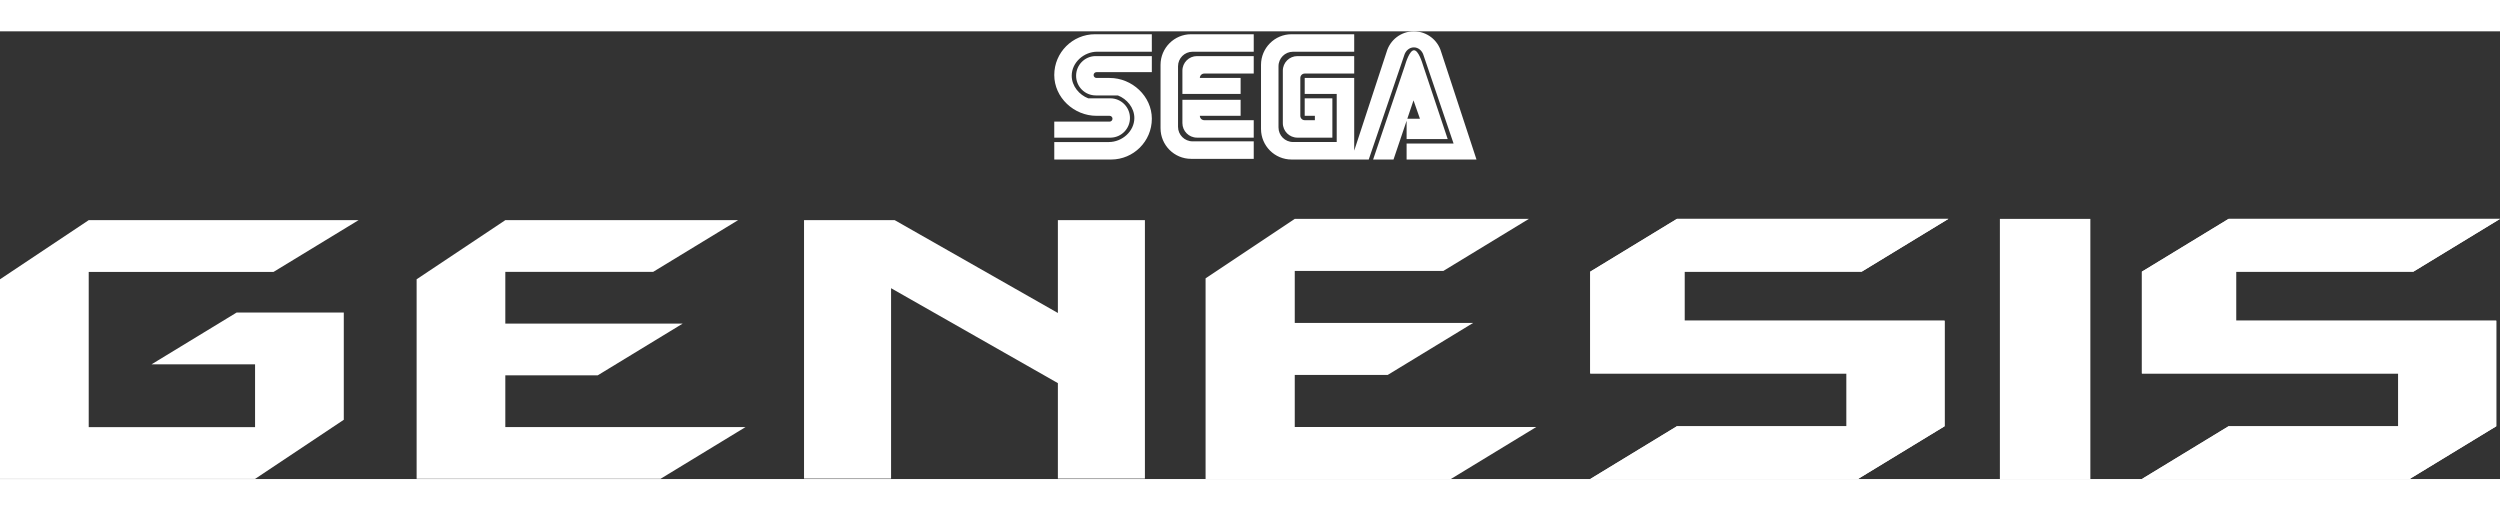 <?xml version="1.0" encoding="utf-8"?>
<svg version="1.1" id="Layer_1" x="0px" y="0px" width="568.929px" height="116.145px" viewBox="0 0 504.64 90.37" enable-background="new -1 -1 568.929 116.145" xmlns="http://www.w3.org/2000/svg">
  <rect x="0" y="0" width="504.64" height="90.37" fill="#333333" stroke="none"/>
  <g id="g3" transform="matrix(1, 0, 0, 1, -29.562, -9.321)">
    <path id="path16" d="M309.46,13.469l-7.131,21.726h3.521l7.146-20.979c0.26-0.959,1.043-1.659,1.963-1.659   c0.931,0,1.713,0.7,1.974,1.659l6.041,17.746h-9.479v3.232H327.6l-7.132-21.726c-0.684-2.396-2.893-4.146-5.51-4.146   C312.351,9.321,310.146,11.071,309.46,13.469z M313.638,26.961l1.248-3.706l1.301,3.706H313.638z M313.121,16.323l-6.387,18.872   h4.117l2.643-7.822v3.697h8.295l-4.926-14.747c-0.25-0.821-0.996-3.182-1.873-3.182C314.109,13.141,313.363,15.501,313.121,16.323   L313.121,16.323z M290.572,13.438h12.344v-3.53h-12.639c-3.408,0-6.172,2.771-6.172,6.18v12.936c0,3.409,2.764,6.172,6.172,6.172   h12.639V18.726h-9.992v3.234h6.461v9.702h-8.813c-1.627,0-2.936-1.315-2.936-2.938v-12.35   C287.634,14.755,288.945,13.438,290.572,13.438z M292.923,22.844v3.531h2.055v0.882h-2.055c-0.486,0-0.883-0.396-0.883-0.882   v-7.648c0-0.486,0.396-0.883,0.883-0.883h9.992V14.32h-11.461c-1.627,0-2.945,1.316-2.945,2.938v10.585   c0,1.622,1.318,2.938,2.945,2.938h7.055v-7.938L292.923,22.844L292.923,22.844z M270.292,13.438h12.344v-3.53h-12.641   c-3.408,0-6.17,2.771-6.17,6.18v12.792c0,3.408,2.762,6.179,6.17,6.179h12.641v-3.531h-12.344c-1.621,0-2.938-1.314-2.938-2.938   V16.376C267.354,14.755,268.671,13.438,270.292,13.438L270.292,13.438z M279.987,21.961v-3.234h-8.227   c0-0.486,0.395-0.883,0.883-0.883h9.992V14.32h-11.461c-1.621,0-2.936,1.316-2.936,2.938v4.703H279.987L279.987,21.961z    M279.987,23.14v3.234h-8.227c0,0.485,0.395,0.882,0.883,0.882h9.992v3.522h-11.461c-1.621,0-2.936-1.314-2.936-2.938v-4.703   L279.987,23.14L279.987,23.14z M249.784,27.547h-7.412v3.233h11.314h0.145c2.123-0.076,3.82-1.827,3.82-3.966   c0-2.189-1.773-3.972-3.965-3.972h-4.459c-1.803-0.686-3.334-2.474-3.334-4.559c0-2.679,2.467-4.848,5.145-4.848h11.027V9.907   h-11.469c-4.541,0-8.225,3.69-8.225,8.233c0,4.55,3.979,8.234,8.521,8.234v-0.038l0.023,0.038h2.625   c0.32,0,0.586,0.259,0.586,0.586c0,0.326-0.268,0.586-0.586,0.586H249.784L249.784,27.547z M254.646,17.554h7.42V14.32H250.75   h-0.152c-2.123,0.076-3.818,1.827-3.818,3.966c0,2.198,1.779,3.973,3.973,3.973h4.459c1.803,0.692,3.326,2.473,3.326,4.558   c0,2.68-2.465,4.849-5.146,4.849h-11.018v3.53h11.459c4.545,0,8.234-3.683,8.234-8.232c0-4.543-3.979-8.234-8.523-8.234v0.046   l-0.029-0.045h-2.619c-0.328,0-0.586-0.259-0.586-0.586c0-0.319,0.258-0.586,0.586-0.586L254.646,17.554L254.646,17.554z" style="fill-opacity: 1; fill: rgb(255, 255, 255);"/>
    <g id="g18" style="fill:#ffffff;fill-opacity:1">
      <polygon id="polygon37" points="260.669,47.433 260.669,99.606 243.101,99.606 243.101,80.333     209.429,61.171 209.429,99.606 191.86,99.606 191.86,47.433 210.161,47.433 243.101,66.173 243.101,47.433   " style="fill-opacity: 1;"/>
    </g>
    <g id="g48" style="fill:#ffffff;fill-opacity:1">
      <rect id="rect58" x="433.251" y="47.179" width="18.262" height="52.509" style="fill-opacity: 1;"/>
    </g>
    <g id="g78" style="fill:#ffffff;fill-opacity:1">
      <polygon id="polygon79" points="320.921,57.68 290.917,57.68 290.917,68.182 326.921,68.182     309.669,78.684 290.917,78.684 290.917,89.186 339.673,89.186 322.421,99.688 272.915,99.688 272.915,59.182 290.917,47.179     338.173,47.179   " style="fill-opacity: 1;"/>
    </g>
    <g id="g108" style="fill:#ffffff;fill-opacity:1">
      <polygon id="polygon100" points="161.399,57.878 131.563,57.878 131.563,68.317 167.366,68.317     150.21,78.762 131.563,78.762 131.563,89.204 180.047,89.204 162.89,99.647 113.66,99.647 113.66,59.368 131.563,47.433     178.555,47.433   " style="fill-opacity: 1;"/>
    </g>
    <g id="g138" style="fill:#ffffff;fill-opacity:1">
      <polygon id="polygon121" points="29.562,59.372 47.47,47.433 101.942,47.433 84.779,57.882     47.47,57.882 47.47,89.219 81.048,89.219 81.048,76.534 60.155,76.534 77.317,66.089 98.958,66.089 98.958,87.727 81.048,99.667     29.562,99.667   " style="fill-opacity: 1;"/>
    </g>
    <g id="g168" style="fill:#ffffff;fill-opacity:1">
      <polygon points="422.089,89.034 404.587,99.688 350.558,99.688 368.06,89.034 402.304,89.034 402.304,78.382     350.558,78.382 350.558,57.835 368.06,47.179 422.851,47.179 405.349,57.835 369.582,57.835 369.582,67.725 422.089,67.725   " id="polygon170" style="fill-opacity: 1;"/>
      <polygon id="polygon142" points="402.304,89.034 402.304,78.382 350.558,78.382 350.558,57.835     368.06,47.179 422.851,47.179 405.349,57.835 369.582,57.835 369.582,67.725 422.089,67.725 422.089,89.034 404.587,99.688     350.558,99.688 368.06,89.034   " style="fill-opacity: 1;"/>
    </g>
    <g id="g200" style="fill:#ffffff;fill-opacity:1">
      <polygon points="533.447,89.034 515.945,99.688 461.914,99.688 479.417,89.034 513.662,89.034 513.662,78.382     461.914,78.382 461.914,57.835 479.417,47.179 534.207,47.179 516.705,57.835 480.939,57.835 480.939,67.725 533.447,67.725   " id="polygon202" style="fill-opacity: 1;"/>
      <polygon id="polygon163" points="513.662,89.034 513.662,78.382 461.914,78.382 461.914,57.835     479.417,47.179 534.207,47.179 516.705,57.835 480.939,57.835 480.939,67.725 533.447,67.725 533.447,89.034 515.945,99.688     461.914,99.688 479.417,89.034   " style="fill-opacity: 1;"/>
    </g>
  </g>
</svg>